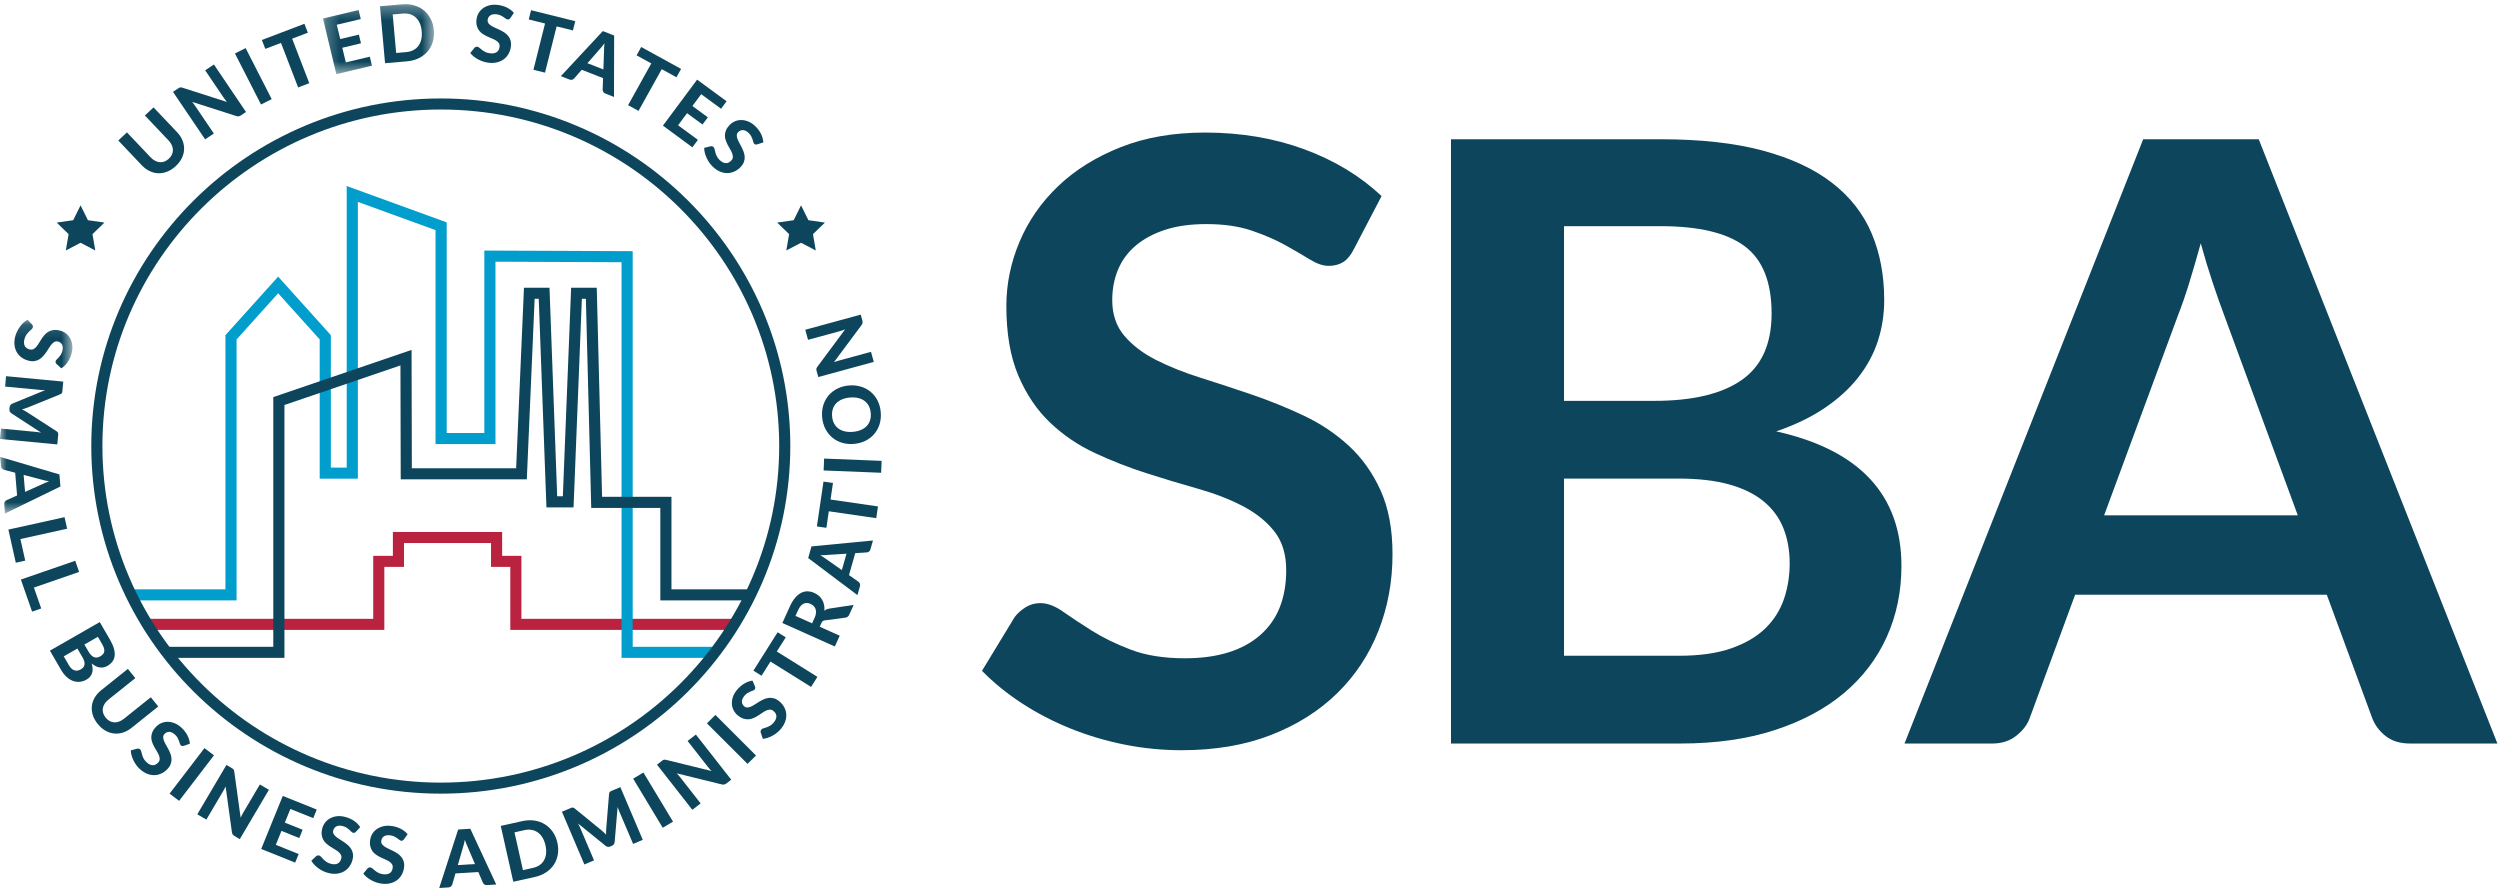 <?xml version="1.0" encoding="UTF-8" standalone="no"?>
<svg width="183px" height="65px" viewBox="0 0 183 65" version="1.1" xmlns="http://www.w3.org/2000/svg" xmlns:xlink="http://www.w3.org/1999/xlink">
    <!-- Generator: Sketch 41.2 (35397) - http://www.bohemiancoding.com/sketch -->
    <title>SBA Logo Color</title>
    <desc>Created with Sketch.</desc>
    <defs>
        <polygon id="path-1" points="0.021 0.139 0.021 14.326 5.3 14.326 5.3 0.139 0.021 0.139"></polygon>
        <polygon id="path-3" points="8.38 0.304 0.25 0.304 0.25 5.428 8.38 5.428 8.38 0.304"></polygon>
    </defs>
    <g id="Symbols" stroke="none" stroke-width="1" fill="none" fill-rule="evenodd">
        <g id="Header-Main-Nav-SBA-Blue" transform="translate(-149, -19)">
            <g id="Header-Main-Nav">
                <g id="SBA-Logo" transform="translate(149, 19)">
                    <g id="SBA-Horizontal_full-color">
                        <path d="M99.102,18.238 C98.876,18.687 98.614,19.003 98.317,19.187 C98.02,19.37 97.666,19.462 97.256,19.462 C96.846,19.462 96.385,19.304 95.872,18.988 C95.36,18.672 94.754,18.32 94.058,17.932 C93.36,17.545 92.545,17.193 91.612,16.877 C90.679,16.561 89.577,16.403 88.306,16.403 C87.157,16.403 86.158,16.54 85.307,16.816 C84.456,17.091 83.738,17.473 83.154,17.963 C82.569,18.452 82.133,19.039 81.846,19.722 C81.559,20.405 81.416,21.155 81.416,21.97 C81.416,23.01 81.708,23.877 82.293,24.57 C82.877,25.264 83.651,25.855 84.615,26.345 C85.578,26.834 86.676,27.273 87.906,27.66 C89.136,28.048 90.392,28.46 91.674,28.899 C92.955,29.338 94.211,29.847 95.442,30.428 C96.672,31.01 97.769,31.744 98.733,32.631 C99.696,33.518 100.47,34.604 101.055,35.889 C101.639,37.173 101.932,38.734 101.932,40.569 C101.932,42.568 101.588,44.439 100.901,46.182 C100.214,47.926 99.209,49.446 97.887,50.74 C96.564,52.036 94.949,53.055 93.042,53.799 C91.135,54.544 88.951,54.916 86.491,54.916 C85.076,54.916 83.682,54.778 82.308,54.503 C80.934,54.227 79.616,53.835 78.355,53.325 C77.094,52.816 75.915,52.204 74.818,51.49 C73.721,50.776 72.742,49.981 71.881,49.104 L74.28,45.158 C74.505,44.872 74.777,44.633 75.095,44.439 C75.413,44.245 75.766,44.148 76.156,44.148 C76.668,44.148 77.222,44.357 77.817,44.775 C78.412,45.193 79.114,45.658 79.924,46.167 C80.734,46.677 81.687,47.141 82.784,47.559 C83.881,47.977 85.199,48.186 86.737,48.186 C89.095,48.186 90.92,47.631 92.212,46.519 C93.504,45.408 94.15,43.812 94.15,41.731 C94.15,40.569 93.857,39.621 93.273,38.886 C92.689,38.152 91.915,37.536 90.951,37.036 C89.987,36.536 88.89,36.113 87.66,35.766 C86.429,35.42 85.179,35.043 83.907,34.634 C82.636,34.227 81.385,33.737 80.155,33.166 C78.925,32.595 77.827,31.851 76.864,30.933 C75.9,30.015 75.126,28.868 74.541,27.492 C73.957,26.115 73.665,24.417 73.665,22.398 C73.665,20.788 73.988,19.217 74.634,17.688 C75.28,16.158 76.223,14.802 77.464,13.619 C78.704,12.437 80.226,11.489 82.031,10.774 C83.835,10.061 85.896,9.703 88.213,9.703 C90.838,9.703 93.258,10.112 95.473,10.927 C97.687,11.743 99.573,12.885 101.132,14.353 L99.102,18.238" id="Fill-1" fill="#0D465C"></path>
                        <path d="M114.486,35.032 L114.486,48.002 L122.883,48.002 C124.421,48.002 125.708,47.819 126.743,47.452 C127.779,47.085 128.609,46.595 129.235,45.983 C129.86,45.372 130.311,44.658 130.588,43.842 C130.865,43.027 131.004,42.16 131.004,41.242 C131.004,40.284 130.849,39.422 130.542,38.657 C130.234,37.892 129.753,37.24 129.097,36.699 C128.44,36.159 127.6,35.746 126.574,35.46 C125.549,35.175 124.308,35.032 122.853,35.032 L114.486,35.032 Z M114.486,29.342 L121.1,29.342 C123.909,29.342 126.041,28.833 127.497,27.813 C128.953,26.793 129.681,25.172 129.681,22.949 C129.681,20.645 129.025,19.003 127.712,18.024 C126.4,17.045 124.349,16.556 121.561,16.556 L114.486,16.556 L114.486,29.342 Z M106.212,54.426 L106.212,10.193 L121.561,10.193 C124.472,10.193 126.959,10.468 129.019,11.019 C131.08,11.57 132.772,12.355 134.095,13.374 C135.417,14.394 136.386,15.628 137.001,17.076 C137.616,18.524 137.924,20.155 137.924,21.97 C137.924,23.01 137.77,24.005 137.463,24.953 C137.155,25.901 136.678,26.788 136.032,27.614 C135.386,28.44 134.566,29.189 133.572,29.862 C132.577,30.535 131.393,31.107 130.019,31.576 C136.13,32.942 139.185,36.226 139.185,41.426 C139.185,43.302 138.826,45.035 138.109,46.626 C137.391,48.217 136.345,49.588 134.971,50.74 C133.597,51.893 131.906,52.795 129.896,53.447 C127.886,54.101 125.59,54.426 123.006,54.426 L106.212,54.426 L106.212,54.426 Z" id="Fill-2" fill="#0D465C"></path>
                        <path d="M154.021,37.724 L168.2,37.724 L162.786,23.01 C162.54,22.358 162.269,21.588 161.972,20.7 C161.674,19.814 161.382,18.85 161.095,17.81 C160.807,18.85 160.526,19.819 160.249,20.716 C159.972,21.614 159.7,22.398 159.434,23.072 L154.021,37.724 Z M182.81,54.426 L176.412,54.426 C175.694,54.426 175.105,54.248 174.644,53.891 C174.183,53.534 173.849,53.091 173.644,52.56 L170.322,43.536 L151.898,43.536 L148.576,52.56 C148.412,53.03 148.089,53.458 147.607,53.845 C147.125,54.233 146.536,54.426 145.839,54.426 L139.41,54.426 L156.881,10.193 L165.339,10.193 L182.81,54.426 L182.81,54.426 Z" id="Fill-3" fill="#0D465C"></path>
                        <polyline id="Fill-4" fill="#BA233F" points="53.782 46.108 37.354 46.108 37.354 41.496 35.943 41.496 35.943 39.75 29.573 39.75 29.573 41.496 28.134 41.496 28.134 46.108 10.548 46.108 10.548 45.298 27.32 45.298 27.32 40.687 28.759 40.687 28.759 38.94 36.757 38.94 36.757 40.687 38.169 40.687 38.169 45.298 53.782 45.298 53.782 46.108"></polyline>
                        <g id="Group-9" transform="translate(0, 23.263)">
                            <mask id="mask-2" fill="white">
                                <use xlink:href="#path-1"></use>
                            </mask>
                            <g id="Clip-6"></g>
                            <path d="M4.147,3.388 C4.111,3.351 4.087,3.316 4.075,3.284 C4.062,3.252 4.061,3.214 4.073,3.172 C4.084,3.13 4.11,3.09 4.152,3.05 C4.193,3.011 4.239,2.963 4.29,2.909 C4.34,2.855 4.391,2.79 4.442,2.716 C4.492,2.642 4.532,2.55 4.562,2.44 C4.613,2.246 4.608,2.09 4.547,1.97 C4.486,1.85 4.385,1.772 4.244,1.735 C4.155,1.712 4.073,1.718 4.001,1.756 C3.927,1.794 3.858,1.85 3.792,1.925 C3.726,2 3.661,2.089 3.598,2.189 C3.535,2.29 3.469,2.393 3.398,2.498 C3.327,2.602 3.25,2.703 3.166,2.798 C3.083,2.894 2.988,2.974 2.883,3.039 C2.778,3.104 2.658,3.147 2.526,3.169 C2.393,3.191 2.241,3.179 2.071,3.134 C1.886,3.086 1.721,3.008 1.576,2.901 C1.431,2.794 1.314,2.664 1.226,2.512 C1.138,2.359 1.082,2.185 1.061,1.989 C1.038,1.793 1.057,1.582 1.117,1.357 C1.151,1.229 1.198,1.104 1.259,0.984 C1.319,0.863 1.388,0.75 1.466,0.644 C1.544,0.538 1.63,0.442 1.723,0.355 C1.816,0.268 1.914,0.196 2.015,0.139 L2.348,0.49 C2.372,0.518 2.39,0.551 2.401,0.59 C2.412,0.629 2.412,0.667 2.402,0.704 C2.389,0.754 2.356,0.802 2.304,0.848 C2.251,0.894 2.193,0.948 2.129,1.008 C2.065,1.069 2.001,1.143 1.938,1.228 C1.875,1.314 1.826,1.425 1.79,1.559 C1.738,1.754 1.743,1.916 1.805,2.047 C1.866,2.178 1.985,2.267 2.163,2.313 C2.266,2.34 2.356,2.336 2.434,2.3 C2.512,2.263 2.583,2.208 2.649,2.134 C2.715,2.059 2.778,1.972 2.838,1.87 C2.898,1.768 2.962,1.665 3.031,1.559 C3.099,1.454 3.173,1.353 3.255,1.257 C3.337,1.161 3.432,1.081 3.541,1.018 C3.649,0.956 3.775,0.914 3.916,0.895 C4.057,0.875 4.222,0.89 4.411,0.94 C4.563,0.98 4.702,1.048 4.828,1.145 C4.954,1.242 5.058,1.363 5.137,1.507 C5.217,1.652 5.268,1.817 5.29,2.003 C5.313,2.189 5.295,2.391 5.238,2.609 C5.173,2.852 5.075,3.068 4.944,3.256 C4.813,3.443 4.661,3.591 4.488,3.699 L4.147,3.388" id="Fill-5" fill="#0D465C" mask="url(#mask-2)"></path>
                            <path d="M1.842,6.634 C1.767,6.659 1.691,6.682 1.613,6.704 C1.688,6.74 1.76,6.778 1.83,6.817 C1.9,6.857 1.967,6.898 2.031,6.941 L4.148,8.31 C4.179,8.331 4.203,8.351 4.219,8.372 C4.236,8.393 4.247,8.415 4.254,8.438 C4.26,8.461 4.263,8.486 4.263,8.514 C4.262,8.542 4.26,8.575 4.256,8.614 L4.193,9.269 L0,8.871 L0.073,8.11 L2.648,8.354 C2.7,8.359 2.757,8.366 2.818,8.374 C2.879,8.383 2.942,8.393 3.007,8.405 L0.848,7 C0.728,6.923 0.675,6.816 0.688,6.68 L0.7,6.559 C0.706,6.492 0.728,6.435 0.765,6.386 C0.801,6.337 0.852,6.301 0.917,6.276 L3.312,5.293 C3.245,5.293 3.181,5.291 3.118,5.289 C3.055,5.287 2.997,5.284 2.943,5.278 L0.368,5.034 L0.441,4.273 L4.634,4.671 L4.571,5.326 C4.568,5.362 4.564,5.395 4.559,5.423 C4.554,5.452 4.546,5.477 4.536,5.498 C4.525,5.519 4.51,5.538 4.49,5.554 C4.469,5.571 4.442,5.586 4.408,5.6 L2.059,6.555 C1.988,6.583 1.916,6.609 1.842,6.634" id="Fill-7" fill="#0D465C" mask="url(#mask-2)"></path>
                            <path d="M1.73,11.501 L1.835,12.743 L3.081,12.184 C3.146,12.152 3.223,12.117 3.311,12.08 C3.4,12.042 3.494,12.005 3.596,11.968 C3.488,11.95 3.387,11.93 3.292,11.909 C3.198,11.888 3.117,11.867 3.047,11.846 L1.73,11.501 Z M0.364,14.326 L0.307,13.656 C0.301,13.581 0.313,13.519 0.345,13.469 C0.377,13.419 0.419,13.38 0.474,13.353 L1.251,13.004 L1.111,11.341 L0.286,11.126 C0.236,11.111 0.189,11.081 0.146,11.036 C0.102,10.992 0.077,10.933 0.071,10.86 L0.014,10.184 L4.349,11.465 L4.423,12.348 L0.364,14.326 L0.364,14.326 Z" id="Fill-8" fill="#0D465C" mask="url(#mask-2)"></path>
                        </g>
                        <polyline id="Fill-10" fill="#0D465C" points="1.494 39.458 1.847 41.039 1.156 41.191 0.613 38.765 4.725 37.856 4.914 38.702 1.494 39.458"></polyline>
                        <polyline id="Fill-11" fill="#0D465C" points="2.483 43.01 3.017 44.54 2.348 44.771 1.528 42.423 5.507 41.048 5.792 41.866 2.483 43.01"></polyline>
                        <path d="M6.179,47.179 L6.464,47.672 C6.525,47.776 6.588,47.865 6.653,47.936 C6.718,48.008 6.786,48.06 6.856,48.093 C6.926,48.126 7.002,48.139 7.082,48.132 C7.161,48.126 7.246,48.097 7.334,48.046 C7.425,47.994 7.495,47.938 7.545,47.877 C7.595,47.816 7.624,47.749 7.634,47.677 C7.643,47.605 7.634,47.526 7.608,47.439 C7.581,47.352 7.537,47.256 7.476,47.151 L7.164,46.614 L6.179,47.179 Z M5.665,47.474 L4.667,48.046 L5.04,48.688 C5.11,48.809 5.181,48.899 5.256,48.96 C5.33,49.02 5.405,49.06 5.481,49.079 C5.557,49.098 5.631,49.098 5.705,49.08 C5.778,49.063 5.848,49.035 5.916,48.997 C5.989,48.954 6.049,48.905 6.095,48.85 C6.141,48.794 6.171,48.731 6.184,48.659 C6.197,48.587 6.192,48.506 6.169,48.416 C6.146,48.326 6.101,48.224 6.036,48.111 L5.665,47.474 Z M3.654,47.628 L7.302,45.535 L8.05,46.823 C8.191,47.066 8.288,47.287 8.342,47.486 C8.396,47.685 8.412,47.864 8.391,48.021 C8.37,48.179 8.313,48.317 8.222,48.437 C8.13,48.556 8.009,48.659 7.86,48.744 C7.776,48.792 7.689,48.826 7.598,48.846 C7.506,48.866 7.412,48.87 7.315,48.858 C7.217,48.846 7.118,48.816 7.017,48.768 C6.914,48.72 6.813,48.652 6.71,48.564 C6.876,49.113 6.749,49.508 6.329,49.749 C6.174,49.838 6.014,49.89 5.847,49.907 C5.68,49.924 5.515,49.904 5.352,49.846 C5.19,49.788 5.032,49.692 4.882,49.557 C4.732,49.423 4.594,49.248 4.469,49.033 L3.654,47.628 L3.654,47.628 Z" id="Fill-12" fill="#0D465C"></path>
                        <path d="M7.735,52.532 C7.823,52.641 7.921,52.725 8.028,52.782 C8.136,52.84 8.247,52.871 8.364,52.877 C8.48,52.882 8.599,52.862 8.721,52.817 C8.844,52.771 8.965,52.7 9.085,52.603 L11.038,51.039 L11.585,51.713 L9.631,53.277 C9.432,53.437 9.224,53.551 9.006,53.621 C8.788,53.691 8.57,53.715 8.354,53.693 C8.137,53.671 7.927,53.603 7.721,53.487 C7.517,53.373 7.328,53.208 7.156,52.995 C6.983,52.783 6.862,52.564 6.792,52.339 C6.722,52.115 6.7,51.895 6.724,51.68 C6.749,51.465 6.819,51.259 6.934,51.062 C7.049,50.865 7.206,50.687 7.405,50.527 L9.358,48.963 L9.905,49.638 L7.951,51.202 C7.83,51.298 7.735,51.401 7.664,51.51 C7.592,51.619 7.548,51.73 7.528,51.844 C7.509,51.959 7.516,52.075 7.55,52.191 C7.583,52.308 7.645,52.421 7.735,52.532" id="Fill-13" fill="#0D465C"></path>
                        <path d="M13.462,54.592 C13.412,54.606 13.369,54.611 13.335,54.606 C13.3,54.602 13.267,54.585 13.234,54.555 C13.203,54.526 13.18,54.484 13.164,54.429 C13.148,54.374 13.129,54.311 13.104,54.241 C13.08,54.171 13.046,54.096 13.005,54.017 C12.963,53.937 12.9,53.859 12.817,53.781 C12.669,53.645 12.528,53.575 12.393,53.572 C12.258,53.57 12.141,53.621 12.042,53.727 C11.979,53.794 11.947,53.869 11.946,53.951 C11.945,54.033 11.962,54.12 11.997,54.213 C12.033,54.307 12.08,54.405 12.14,54.508 C12.199,54.611 12.259,54.718 12.319,54.83 C12.378,54.941 12.431,55.056 12.476,55.174 C12.521,55.292 12.548,55.413 12.555,55.536 C12.563,55.659 12.545,55.784 12.502,55.911 C12.458,56.038 12.377,56.165 12.257,56.293 C12.127,56.432 11.98,56.541 11.817,56.617 C11.654,56.693 11.484,56.735 11.306,56.74 C11.129,56.746 10.949,56.712 10.765,56.639 C10.581,56.565 10.403,56.449 10.232,56.291 C10.134,56.2 10.046,56.1 9.967,55.991 C9.889,55.881 9.821,55.767 9.764,55.648 C9.707,55.53 9.662,55.409 9.629,55.287 C9.596,55.164 9.578,55.045 9.575,54.929 L10.043,54.802 C10.08,54.794 10.118,54.794 10.157,54.803 C10.196,54.812 10.23,54.83 10.259,54.856 C10.297,54.891 10.324,54.943 10.34,55.011 C10.356,55.078 10.376,55.154 10.4,55.239 C10.423,55.324 10.458,55.415 10.505,55.51 C10.551,55.606 10.626,55.701 10.728,55.795 C10.876,55.933 11.023,56.006 11.167,56.014 C11.312,56.022 11.447,55.959 11.573,55.825 C11.645,55.747 11.684,55.666 11.688,55.581 C11.693,55.495 11.678,55.406 11.643,55.314 C11.608,55.221 11.56,55.124 11.498,55.024 C11.436,54.923 11.375,54.818 11.313,54.708 C11.252,54.599 11.198,54.486 11.151,54.369 C11.104,54.252 11.079,54.131 11.075,54.006 C11.07,53.881 11.092,53.752 11.142,53.618 C11.191,53.485 11.282,53.348 11.416,53.206 C11.522,53.092 11.649,53.002 11.794,52.937 C11.94,52.872 12.096,52.839 12.261,52.836 C12.427,52.835 12.597,52.868 12.773,52.936 C12.949,53.004 13.119,53.115 13.285,53.268 C13.47,53.44 13.615,53.628 13.72,53.831 C13.824,54.034 13.884,54.237 13.898,54.44 L13.462,54.592" id="Fill-14" fill="#0D465C"></path>
                        <polyline id="Fill-15" fill="#0D465C" points="13.111 58.622 12.414 58.094 14.966 54.761 15.664 55.289 13.111 58.622"></polyline>
                        <path d="M17.048,56.277 C17.069,56.292 17.086,56.31 17.099,56.33 C17.112,56.35 17.123,56.372 17.131,56.397 C17.138,56.421 17.145,56.452 17.15,56.488 L17.614,59.855 C17.644,59.789 17.675,59.724 17.708,59.662 C17.739,59.601 17.771,59.544 17.802,59.49 L19.022,57.424 L19.686,57.811 L17.553,61.424 L17.165,61.197 C17.107,61.163 17.063,61.125 17.034,61.083 C17.006,61.04 16.986,60.984 16.975,60.916 L16.515,57.571 C16.486,57.632 16.456,57.691 16.426,57.748 C16.395,57.805 16.366,57.858 16.338,57.906 L15.105,59.994 L14.442,59.607 L16.574,55.994 L16.969,56.226 C17.001,56.244 17.027,56.261 17.048,56.277" id="Fill-16" fill="#0D465C"></path>
                        <polyline id="Fill-17" fill="#0D465C" points="23.186 59.26 22.93 59.889 21.256 59.216 20.85 60.215 22.153 60.738 21.906 61.346 20.603 60.822 20.189 61.842 21.863 62.515 21.607 63.144 19.12 62.144 20.699 58.261 23.186 59.26"></polyline>
                        <path d="M26.055,60.885 C26.018,60.921 25.983,60.945 25.951,60.957 C25.918,60.97 25.881,60.97 25.838,60.959 C25.796,60.948 25.756,60.922 25.716,60.881 C25.676,60.839 25.629,60.793 25.574,60.743 C25.519,60.693 25.454,60.643 25.38,60.592 C25.305,60.542 25.212,60.502 25.102,60.473 C24.907,60.422 24.75,60.426 24.63,60.488 C24.51,60.548 24.431,60.648 24.394,60.788 C24.37,60.877 24.377,60.959 24.415,61.031 C24.453,61.104 24.509,61.173 24.585,61.239 C24.66,61.304 24.749,61.369 24.851,61.431 C24.952,61.493 25.056,61.56 25.161,61.63 C25.266,61.701 25.367,61.778 25.463,61.861 C25.559,61.944 25.639,62.037 25.705,62.142 C25.77,62.247 25.814,62.365 25.835,62.498 C25.857,62.63 25.846,62.781 25.801,62.95 C25.752,63.134 25.674,63.298 25.566,63.442 C25.459,63.586 25.328,63.702 25.175,63.79 C25.021,63.879 24.846,63.933 24.649,63.955 C24.453,63.977 24.241,63.958 24.014,63.898 C23.885,63.865 23.76,63.818 23.639,63.758 C23.517,63.698 23.404,63.63 23.297,63.552 C23.191,63.474 23.094,63.389 23.006,63.296 C22.919,63.203 22.846,63.107 22.789,63.006 L23.142,62.674 C23.17,62.65 23.204,62.633 23.242,62.622 C23.281,62.612 23.319,62.611 23.357,62.621 C23.407,62.634 23.456,62.667 23.502,62.718 C23.549,62.77 23.602,62.829 23.663,62.893 C23.724,62.956 23.798,63.02 23.885,63.082 C23.971,63.144 24.081,63.194 24.216,63.229 C24.413,63.281 24.577,63.276 24.708,63.215 C24.839,63.154 24.928,63.035 24.975,62.858 C25.003,62.756 24.998,62.666 24.962,62.589 C24.925,62.512 24.869,62.44 24.794,62.375 C24.72,62.309 24.631,62.246 24.529,62.187 C24.427,62.127 24.323,62.063 24.217,61.996 C24.111,61.928 24.009,61.854 23.913,61.773 C23.816,61.691 23.736,61.597 23.673,61.488 C23.61,61.381 23.568,61.256 23.549,61.116 C23.529,60.975 23.544,60.811 23.594,60.623 C23.634,60.472 23.703,60.334 23.8,60.208 C23.898,60.082 24.019,59.98 24.164,59.901 C24.309,59.821 24.475,59.771 24.663,59.748 C24.85,59.725 25.053,59.743 25.272,59.801 C25.517,59.865 25.734,59.962 25.922,60.093 C26.111,60.223 26.259,60.374 26.368,60.546 L26.055,60.885" id="Fill-18" fill="#0D465C"></path>
                        <path d="M29.57,61.439 C29.537,61.479 29.506,61.508 29.475,61.524 C29.445,61.54 29.407,61.545 29.363,61.54 C29.321,61.534 29.277,61.513 29.233,61.477 C29.188,61.441 29.135,61.401 29.075,61.358 C29.014,61.315 28.944,61.273 28.863,61.232 C28.783,61.191 28.686,61.163 28.573,61.148 C28.374,61.121 28.218,61.145 28.106,61.22 C27.994,61.296 27.929,61.405 27.909,61.548 C27.897,61.64 27.914,61.719 27.96,61.787 C28.007,61.854 28.072,61.915 28.155,61.971 C28.238,62.027 28.334,62.08 28.442,62.129 C28.551,62.179 28.662,62.232 28.775,62.289 C28.888,62.346 28.998,62.41 29.104,62.481 C29.209,62.551 29.301,62.634 29.378,62.73 C29.456,62.826 29.514,62.938 29.552,63.067 C29.591,63.196 29.598,63.346 29.574,63.52 C29.549,63.709 29.492,63.882 29.403,64.037 C29.314,64.194 29.199,64.324 29.058,64.431 C28.916,64.537 28.75,64.613 28.557,64.659 C28.364,64.705 28.152,64.712 27.92,64.681 C27.787,64.663 27.657,64.632 27.529,64.588 C27.402,64.544 27.28,64.49 27.165,64.425 C27.05,64.361 26.943,64.289 26.845,64.207 C26.746,64.126 26.662,64.039 26.593,63.946 L26.901,63.574 C26.927,63.546 26.958,63.525 26.995,63.509 C27.032,63.494 27.07,63.489 27.108,63.494 C27.16,63.501 27.212,63.528 27.265,63.573 C27.317,63.62 27.377,63.67 27.446,63.726 C27.515,63.782 27.596,63.836 27.689,63.887 C27.783,63.938 27.899,63.973 28.037,63.992 C28.238,64.019 28.4,63.994 28.523,63.918 C28.646,63.841 28.719,63.712 28.744,63.531 C28.758,63.426 28.742,63.337 28.697,63.265 C28.651,63.193 28.587,63.129 28.504,63.073 C28.422,63.017 28.326,62.966 28.218,62.919 C28.109,62.873 27.998,62.822 27.884,62.768 C27.77,62.714 27.661,62.653 27.554,62.584 C27.449,62.515 27.357,62.431 27.281,62.332 C27.205,62.232 27.148,62.114 27.112,61.977 C27.074,61.84 27.069,61.675 27.095,61.482 C27.116,61.328 27.167,61.182 27.248,61.046 C27.329,60.909 27.437,60.792 27.571,60.695 C27.705,60.599 27.864,60.528 28.047,60.483 C28.229,60.437 28.433,60.43 28.658,60.46 C28.909,60.494 29.136,60.564 29.34,60.67 C29.543,60.776 29.709,60.907 29.838,61.064 L29.57,61.439" id="Fill-19" fill="#0D465C"></path>
                        <path d="M33.514,63.323 L34.766,63.247 L34.233,61.996 C34.201,61.93 34.168,61.853 34.133,61.765 C34.097,61.676 34.062,61.581 34.026,61.479 C34.006,61.586 33.984,61.686 33.961,61.779 C33.937,61.872 33.914,61.954 33.891,62.022 L33.514,63.323 Z M36.324,64.747 L35.649,64.788 C35.573,64.792 35.511,64.778 35.461,64.745 C35.412,64.713 35.374,64.669 35.347,64.615 L35.014,63.834 L33.34,63.936 L33.105,64.751 C33.088,64.8 33.057,64.846 33.011,64.888 C32.965,64.931 32.906,64.954 32.832,64.959 L32.151,65 L33.538,60.719 L34.427,60.665 L36.324,64.747 L36.324,64.747 Z" id="Fill-20" fill="#0D465C"></path>
                        <path d="M39.928,61.875 C39.88,61.661 39.808,61.475 39.713,61.317 C39.618,61.158 39.505,61.032 39.372,60.936 C39.24,60.842 39.09,60.779 38.924,60.749 C38.758,60.719 38.579,60.725 38.386,60.767 L37.661,60.929 L38.28,63.693 L39.005,63.532 C39.197,63.489 39.363,63.42 39.501,63.323 C39.639,63.227 39.747,63.107 39.827,62.964 C39.906,62.821 39.954,62.658 39.973,62.475 C39.991,62.291 39.976,62.091 39.928,61.875 Z M40.8,61.682 C40.867,61.981 40.878,62.267 40.833,62.54 C40.788,62.813 40.694,63.06 40.55,63.282 C40.407,63.503 40.217,63.692 39.981,63.851 C39.744,64.01 39.469,64.124 39.153,64.194 L37.572,64.544 L36.656,60.456 L38.237,60.105 C38.553,60.035 38.851,60.023 39.133,60.067 C39.414,60.111 39.668,60.203 39.892,60.344 C40.117,60.484 40.308,60.668 40.465,60.896 C40.622,61.123 40.734,61.385 40.8,61.682 L40.8,61.682 Z" id="Fill-21" fill="#0D465C"></path>
                        <path d="M44.198,60.928 C44.255,60.981 44.312,61.037 44.368,61.095 C44.364,61.013 44.364,60.932 44.365,60.851 C44.367,60.771 44.372,60.693 44.379,60.617 L44.584,58.113 C44.587,58.076 44.594,58.046 44.605,58.022 C44.615,57.997 44.629,57.977 44.646,57.96 C44.663,57.943 44.684,57.929 44.709,57.916 C44.735,57.904 44.764,57.89 44.8,57.875 L45.41,57.618 L47.052,61.476 L46.344,61.774 L45.335,59.406 C45.315,59.357 45.294,59.305 45.273,59.247 C45.251,59.189 45.23,59.129 45.21,59.066 L44.994,61.624 C44.983,61.765 44.913,61.862 44.787,61.915 L44.675,61.963 C44.612,61.989 44.551,61.998 44.49,61.989 C44.429,61.98 44.373,61.953 44.32,61.908 L42.313,60.28 C42.344,60.338 42.373,60.395 42.401,60.451 C42.429,60.507 42.454,60.56 42.475,60.61 L43.483,62.978 L42.775,63.277 L41.133,59.419 L41.742,59.163 C41.776,59.148 41.807,59.136 41.834,59.127 C41.862,59.117 41.888,59.112 41.911,59.112 C41.935,59.111 41.959,59.116 41.983,59.125 C42.007,59.135 42.034,59.151 42.063,59.175 L44.024,60.775 C44.083,60.824 44.14,60.875 44.198,60.928" id="Fill-22" fill="#0D465C"></path>
                        <polyline id="Fill-23" fill="#0D465C" points="49.264 60.143 48.512 60.592 46.347 56.998 47.099 56.55 49.264 60.143"></polyline>
                        <path d="M48.531,55.64 C48.553,55.626 48.576,55.616 48.599,55.612 C48.622,55.607 48.647,55.606 48.673,55.608 C48.699,55.61 48.73,55.615 48.766,55.623 L52.083,56.438 C52.032,56.385 51.984,56.333 51.938,56.281 C51.892,56.228 51.85,56.178 51.812,56.129 L50.332,54.239 L50.938,53.769 L53.526,57.074 L53.171,57.349 C53.118,57.39 53.066,57.416 53.016,57.427 C52.966,57.438 52.906,57.436 52.838,57.421 L49.543,56.61 C49.589,56.659 49.633,56.709 49.675,56.758 C49.717,56.807 49.756,56.854 49.79,56.898 L51.287,58.809 L50.68,59.279 L48.092,55.974 L48.454,55.694 C48.483,55.671 48.508,55.653 48.531,55.64" id="Fill-24" fill="#0D465C"></path>
                        <polyline id="Fill-25" fill="#0D465C" points="55.341 55.302 54.719 55.917 51.747 52.949 52.368 52.334 55.341 55.302"></polyline>
                        <path d="M55.264,50.245 C55.281,50.294 55.288,50.335 55.286,50.37 C55.284,50.404 55.269,50.438 55.241,50.472 C55.213,50.505 55.173,50.531 55.118,50.55 C55.064,50.569 55.002,50.593 54.933,50.621 C54.865,50.65 54.792,50.687 54.714,50.734 C54.637,50.78 54.562,50.847 54.49,50.935 C54.362,51.09 54.3,51.234 54.306,51.368 C54.312,51.502 54.371,51.615 54.482,51.707 C54.554,51.766 54.631,51.793 54.714,51.789 C54.796,51.785 54.882,51.763 54.974,51.722 C55.065,51.681 55.161,51.627 55.26,51.562 C55.36,51.496 55.464,51.43 55.572,51.365 C55.681,51.299 55.793,51.239 55.909,51.188 C56.024,51.135 56.144,51.101 56.267,51.086 C56.389,51.071 56.516,51.081 56.646,51.116 C56.776,51.152 56.909,51.224 57.045,51.336 C57.193,51.457 57.31,51.596 57.397,51.753 C57.484,51.91 57.536,52.077 57.552,52.252 C57.569,52.427 57.546,52.609 57.484,52.796 C57.421,52.983 57.316,53.167 57.167,53.347 C57.083,53.449 56.988,53.543 56.882,53.627 C56.777,53.712 56.667,53.786 56.551,53.85 C56.436,53.914 56.318,53.966 56.196,54.006 C56.075,54.047 55.957,54.072 55.841,54.082 L55.685,53.625 C55.675,53.59 55.673,53.551 55.679,53.512 C55.685,53.472 55.701,53.438 55.726,53.408 C55.759,53.368 55.809,53.338 55.876,53.317 C55.942,53.298 56.018,53.273 56.101,53.245 C56.185,53.216 56.274,53.175 56.367,53.123 C56.46,53.071 56.551,52.992 56.64,52.885 C56.769,52.729 56.833,52.579 56.832,52.434 C56.83,52.29 56.759,52.16 56.617,52.044 C56.535,51.977 56.451,51.944 56.365,51.944 C56.279,51.945 56.191,51.966 56.1,52.006 C56.009,52.046 55.915,52.1 55.818,52.167 C55.72,52.235 55.619,52.302 55.513,52.37 C55.406,52.438 55.296,52.498 55.182,52.552 C55.068,52.606 54.947,52.638 54.822,52.65 C54.697,52.662 54.566,52.648 54.429,52.607 C54.293,52.566 54.149,52.484 53.998,52.361 C53.877,52.262 53.779,52.142 53.705,52.001 C53.631,51.861 53.588,51.709 53.576,51.544 C53.564,51.38 53.586,51.209 53.644,51.03 C53.702,50.852 53.802,50.675 53.946,50.501 C54.107,50.307 54.287,50.151 54.484,50.035 C54.682,49.919 54.882,49.848 55.084,49.821 L55.264,50.245" id="Fill-26" fill="#0D465C"></path>
                        <polyline id="Fill-27" fill="#0D465C" points="56.922 46.282 57.517 46.654 56.862 47.69 59.835 49.546 59.371 50.282 56.398 48.427 55.744 49.463 55.149 49.092 56.922 46.282"></polyline>
                        <path d="M59.445,45.628 L59.629,45.223 C59.687,45.095 59.721,44.977 59.73,44.869 C59.74,44.762 59.729,44.665 59.699,44.58 C59.668,44.495 59.621,44.42 59.556,44.357 C59.491,44.295 59.412,44.243 59.321,44.201 C59.139,44.12 58.971,44.117 58.816,44.192 C58.66,44.267 58.527,44.428 58.416,44.674 L58.23,45.084 L59.445,45.628 Z M60.004,45.878 L61.468,46.534 L61.11,47.323 L57.269,45.604 L57.813,44.403 C57.934,44.137 58.064,43.921 58.206,43.756 C58.347,43.592 58.495,43.471 58.648,43.394 C58.802,43.317 58.96,43.281 59.122,43.286 C59.284,43.291 59.447,43.331 59.612,43.404 C59.738,43.461 59.851,43.533 59.949,43.62 C60.046,43.707 60.126,43.806 60.189,43.916 C60.251,44.026 60.296,44.147 60.323,44.28 C60.35,44.412 60.356,44.553 60.342,44.703 C60.393,44.665 60.448,44.632 60.509,44.605 C60.569,44.578 60.634,44.56 60.704,44.549 L62.489,44.278 L62.166,44.991 C62.106,45.124 62.011,45.198 61.882,45.212 L60.375,45.411 C60.315,45.42 60.267,45.438 60.229,45.465 C60.192,45.491 60.157,45.539 60.125,45.609 L60.004,45.878 L60.004,45.878 Z" id="Fill-28" fill="#0D465C"></path>
                        <path d="M61.623,41.731 L61.964,40.531 L60.6,40.618 C60.528,40.626 60.443,40.632 60.348,40.636 C60.252,40.64 60.15,40.642 60.042,40.641 C60.136,40.696 60.224,40.75 60.305,40.803 C60.386,40.855 60.455,40.903 60.512,40.948 L61.623,41.731 Z M63.901,39.563 L63.717,40.21 C63.697,40.282 63.663,40.336 63.616,40.372 C63.568,40.408 63.514,40.429 63.454,40.436 L62.603,40.491 L62.147,42.097 L62.843,42.587 C62.884,42.618 62.918,42.663 62.943,42.719 C62.967,42.776 62.97,42.84 62.95,42.911 L62.765,43.563 L59.159,40.849 L59.401,39.996 L63.901,39.563 L63.901,39.563 Z" id="Fill-29" fill="#0D465C"></path>
                        <polyline id="Fill-30" fill="#0D465C" points="60.279 35.253 60.974 35.355 60.796 36.566 64.268 37.071 64.142 37.93 60.669 37.426 60.491 38.637 59.796 38.535 60.279 35.253"></polyline>
                        <polyline id="Fill-31" fill="#0D465C" points="64.534 33.735 64.499 34.606 60.29 34.439 60.325 33.567 64.534 33.735"></polyline>
                        <path d="M62.216,29.099 C61.996,29.118 61.802,29.163 61.632,29.236 C61.463,29.308 61.322,29.404 61.208,29.523 C61.095,29.642 61.013,29.781 60.962,29.941 C60.91,30.1 60.893,30.278 60.91,30.474 C60.927,30.669 60.974,30.842 61.053,30.992 C61.131,31.142 61.236,31.266 61.367,31.364 C61.499,31.462 61.654,31.532 61.834,31.575 C62.013,31.617 62.213,31.629 62.433,31.611 C62.655,31.591 62.85,31.546 63.02,31.473 C63.189,31.401 63.33,31.305 63.442,31.187 C63.554,31.068 63.636,30.928 63.687,30.768 C63.739,30.606 63.756,30.428 63.739,30.233 C63.722,30.037 63.675,29.865 63.597,29.716 C63.519,29.567 63.414,29.444 63.283,29.346 C63.153,29.248 62.997,29.177 62.818,29.135 C62.639,29.092 62.438,29.08 62.216,29.099 Z M62.14,28.216 C62.447,28.19 62.736,28.217 63.007,28.297 C63.278,28.378 63.517,28.503 63.724,28.674 C63.931,28.844 64.1,29.056 64.232,29.31 C64.363,29.563 64.443,29.85 64.471,30.17 C64.498,30.491 64.469,30.786 64.383,31.059 C64.296,31.331 64.166,31.569 63.991,31.773 C63.816,31.977 63.602,32.142 63.349,32.267 C63.096,32.392 62.816,32.467 62.509,32.493 C62.202,32.52 61.914,32.493 61.644,32.412 C61.374,32.332 61.135,32.206 60.928,32.034 C60.721,31.863 60.552,31.65 60.42,31.397 C60.289,31.143 60.209,30.857 60.181,30.536 C60.154,30.216 60.183,29.92 60.269,29.648 C60.356,29.376 60.487,29.138 60.662,28.935 C60.838,28.732 61.052,28.567 61.304,28.443 C61.557,28.318 61.835,28.242 62.14,28.216 L62.14,28.216 Z" id="Fill-32" fill="#0D465C"></path>
                        <path d="M59.757,27.067 C59.753,27.041 59.753,27.017 59.757,26.993 C59.762,26.971 59.77,26.948 59.782,26.924 C59.794,26.901 59.81,26.874 59.832,26.845 L61.863,24.112 C61.794,24.138 61.726,24.163 61.66,24.184 C61.594,24.207 61.531,24.226 61.471,24.242 L59.148,24.876 L58.945,24.138 L63.006,23.03 L63.125,23.462 C63.143,23.527 63.148,23.584 63.138,23.635 C63.129,23.685 63.104,23.739 63.064,23.796 L61.046,26.51 C61.11,26.487 61.173,26.465 61.235,26.445 C61.296,26.426 61.354,26.408 61.409,26.394 L63.757,25.753 L63.961,26.491 L59.899,27.599 L59.777,27.159 C59.768,27.123 59.761,27.093 59.757,27.067" id="Fill-33" fill="#0D465C"></path>
                        <path d="M12.362,11.614 C12.465,11.518 12.541,11.414 12.59,11.303 C12.639,11.192 12.662,11.079 12.658,10.963 C12.655,10.847 12.625,10.73 12.57,10.613 C12.515,10.496 12.434,10.381 12.327,10.269 L10.606,8.455 L11.239,7.861 L12.961,9.675 C13.136,9.859 13.268,10.057 13.354,10.268 C13.441,10.479 13.482,10.693 13.477,10.909 C13.473,11.126 13.42,11.34 13.321,11.552 C13.222,11.764 13.072,11.964 12.872,12.152 C12.672,12.339 12.463,12.477 12.243,12.563 C12.024,12.65 11.805,12.69 11.587,12.682 C11.37,12.675 11.158,12.622 10.952,12.523 C10.745,12.425 10.554,12.283 10.379,12.098 L8.657,10.284 L9.291,9.689 L11.012,11.504 C11.118,11.616 11.229,11.703 11.343,11.764 C11.458,11.826 11.573,11.862 11.69,11.872 C11.805,11.883 11.92,11.867 12.035,11.824 C12.149,11.782 12.258,11.712 12.362,11.614" id="Fill-34" fill="#0D465C"></path>
                        <path d="M13.124,6.421 C13.148,6.409 13.171,6.401 13.195,6.398 C13.218,6.395 13.243,6.396 13.269,6.399 C13.295,6.403 13.325,6.41 13.36,6.421 L16.613,7.464 C16.565,7.407 16.521,7.351 16.479,7.296 C16.436,7.241 16.398,7.188 16.363,7.137 L15.019,5.148 L15.657,4.721 L18.008,8.197 L17.635,8.447 C17.579,8.484 17.525,8.507 17.474,8.514 C17.423,8.522 17.364,8.515 17.297,8.495 L14.066,7.459 C14.109,7.512 14.149,7.564 14.188,7.616 C14.227,7.668 14.262,7.717 14.293,7.763 L15.653,9.773 L15.014,10.2 L12.663,6.724 L13.044,6.47 C13.074,6.449 13.101,6.433 13.124,6.421" id="Fill-35" fill="#0D465C"></path>
                        <polyline id="Fill-36" fill="#0D465C" points="19.889 7.255 19.107 7.65 17.199 3.916 17.98 3.521 19.889 7.255"></polyline>
                        <polyline id="Fill-37" fill="#0D465C" points="22.284 1.741 22.535 2.393 21.385 2.831 22.639 6.09 21.823 6.401 20.569 3.141 19.42 3.578 19.169 2.926 22.284 1.741"></polyline>
                        <g id="Group-41" transform="translate(23.391, 0)">
                            <mask id="mask-4" fill="white">
                                <use xlink:href="#path-3"></use>
                            </mask>
                            <g id="Clip-39"></g>
                            <polyline id="Fill-38" fill="#0D465C" mask="url(#mask-4)" points="2.859 0.734 3.018 1.394 1.261 1.811 1.513 2.858 2.879 2.534 3.033 3.171 1.666 3.496 1.923 4.566 3.679 4.149 3.837 4.809 1.229 5.428 0.25 1.354 2.859 0.734"></polyline>
                            <path d="M7.479,2.289 C7.46,2.07 7.413,1.876 7.34,1.707 C7.266,1.538 7.17,1.397 7.051,1.286 C6.933,1.175 6.793,1.094 6.632,1.042 C6.471,0.991 6.292,0.974 6.095,0.991 L5.355,1.057 L5.607,3.878 L6.348,3.812 C6.544,3.795 6.717,3.747 6.867,3.669 C7.016,3.591 7.139,3.487 7.237,3.355 C7.333,3.224 7.403,3.069 7.446,2.889 C7.488,2.709 7.499,2.509 7.479,2.289 Z M8.37,2.21 C8.397,2.515 8.371,2.8 8.29,3.065 C8.21,3.33 8.084,3.563 7.913,3.764 C7.741,3.964 7.528,4.128 7.273,4.255 C7.019,4.382 6.73,4.459 6.408,4.488 L4.795,4.631 L4.422,0.458 L6.035,0.315 C6.357,0.287 6.654,0.313 6.928,0.393 C7.201,0.473 7.44,0.597 7.644,0.766 C7.849,0.934 8.014,1.141 8.14,1.387 C8.266,1.633 8.343,1.907 8.37,2.21 L8.37,2.21 Z" id="Fill-40" fill="#0D465C" mask="url(#mask-4)"></path>
                        </g>
                        <path d="M37.356,1.322 C37.324,1.363 37.292,1.391 37.262,1.408 C37.232,1.425 37.195,1.431 37.151,1.426 C37.108,1.42 37.064,1.401 37.019,1.365 C36.974,1.33 36.92,1.291 36.859,1.249 C36.797,1.207 36.726,1.167 36.645,1.127 C36.564,1.088 36.467,1.062 36.353,1.048 C36.154,1.025 35.998,1.052 35.888,1.129 C35.777,1.207 35.714,1.317 35.697,1.46 C35.686,1.552 35.705,1.631 35.752,1.698 C35.8,1.764 35.866,1.825 35.95,1.879 C36.034,1.934 36.131,1.984 36.241,2.032 C36.35,2.08 36.462,2.131 36.576,2.186 C36.69,2.241 36.801,2.303 36.908,2.371 C37.015,2.44 37.108,2.521 37.188,2.616 C37.267,2.71 37.327,2.821 37.368,2.949 C37.408,3.077 37.418,3.228 37.398,3.402 C37.376,3.591 37.322,3.765 37.236,3.922 C37.15,4.08 37.038,4.213 36.898,4.322 C36.759,4.431 36.593,4.51 36.401,4.559 C36.21,4.609 35.997,4.62 35.765,4.593 C35.632,4.577 35.501,4.549 35.373,4.507 C35.244,4.464 35.122,4.412 35.005,4.351 C34.889,4.289 34.781,4.218 34.681,4.138 C34.581,4.059 34.496,3.974 34.425,3.882 L34.726,3.504 C34.751,3.476 34.782,3.454 34.819,3.438 C34.856,3.422 34.893,3.416 34.932,3.421 C34.984,3.427 35.037,3.452 35.09,3.497 C35.143,3.542 35.204,3.592 35.274,3.646 C35.343,3.701 35.425,3.753 35.52,3.803 C35.614,3.852 35.731,3.885 35.869,3.901 C36.071,3.925 36.233,3.897 36.354,3.818 C36.475,3.739 36.546,3.609 36.568,3.427 C36.58,3.323 36.563,3.234 36.515,3.162 C36.468,3.091 36.403,3.029 36.32,2.974 C36.237,2.92 36.14,2.871 36.03,2.826 C35.921,2.781 35.808,2.733 35.694,2.681 C35.579,2.629 35.469,2.569 35.361,2.502 C35.254,2.436 35.161,2.353 35.083,2.255 C35.005,2.157 34.946,2.04 34.907,1.903 C34.867,1.767 34.859,1.602 34.882,1.409 C34.9,1.254 34.948,1.108 35.027,0.97 C35.105,0.832 35.211,0.713 35.343,0.614 C35.476,0.515 35.633,0.441 35.815,0.393 C35.997,0.344 36.2,0.333 36.425,0.359 C36.677,0.388 36.906,0.454 37.111,0.556 C37.316,0.659 37.485,0.787 37.616,0.942 L37.356,1.322" id="Fill-42" fill="#0D465C"></path>
                        <polyline id="Fill-43" fill="#0D465C" points="42.109 1.551 41.939 2.228 40.745 1.932 39.895 5.319 39.047 5.108 39.897 1.721 38.703 1.425 38.873 0.747 42.109 1.551"></polyline>
                        <path d="M43.001,4.627 L44.168,5.083 L44.215,3.724 C44.214,3.652 44.217,3.568 44.222,3.473 C44.228,3.378 44.236,3.277 44.247,3.17 C44.183,3.258 44.121,3.34 44.06,3.414 C43.999,3.489 43.944,3.552 43.894,3.605 L43.001,4.627 Z M44.944,7.096 L44.315,6.85 C44.244,6.823 44.193,6.784 44.163,6.733 C44.132,6.683 44.116,6.628 44.114,6.567 L44.144,5.719 L42.583,5.109 L42.023,5.749 C41.988,5.787 41.94,5.816 41.881,5.835 C41.821,5.854 41.757,5.85 41.689,5.823 L41.054,5.575 L44.127,2.275 L44.956,2.6 L44.944,7.096 L44.944,7.096 Z" id="Fill-44" fill="#0D465C"></path>
                        <polyline id="Fill-45" fill="#0D465C" points="49.856 5.045 49.516 5.656 48.439 5.064 46.74 8.118 45.976 7.698 47.674 4.643 46.597 4.051 46.937 3.44 49.856 5.045"></polyline>
                        <polyline id="Fill-46" fill="#0D465C" points="53.186 7.414 52.781 7.96 51.328 6.893 50.685 7.759 51.815 8.589 51.423 9.116 50.293 8.285 49.636 9.17 51.088 10.238 50.682 10.783 48.526 9.197 51.029 5.829 53.186 7.414"></polyline>
                        <path d="M55.437,10.566 C55.386,10.579 55.344,10.583 55.31,10.578 C55.275,10.573 55.242,10.555 55.211,10.525 C55.18,10.495 55.157,10.452 55.143,10.397 C55.128,10.341 55.109,10.278 55.087,10.208 C55.064,10.137 55.032,10.062 54.992,9.981 C54.952,9.901 54.89,9.822 54.809,9.742 C54.664,9.603 54.524,9.53 54.39,9.525 C54.255,9.519 54.137,9.568 54.036,9.672 C53.971,9.738 53.937,9.812 53.934,9.894 C53.931,9.976 53.947,10.064 53.981,10.158 C54.014,10.252 54.06,10.351 54.117,10.455 C54.175,10.559 54.232,10.667 54.289,10.78 C54.347,10.893 54.396,11.009 54.439,11.128 C54.482,11.247 54.506,11.368 54.512,11.491 C54.517,11.614 54.497,11.739 54.451,11.865 C54.404,11.99 54.32,12.117 54.198,12.242 C54.064,12.379 53.915,12.484 53.75,12.557 C53.586,12.63 53.415,12.668 53.238,12.67 C53.061,12.672 52.881,12.634 52.698,12.558 C52.516,12.48 52.341,12.361 52.173,12.199 C52.077,12.106 51.991,12.004 51.915,11.893 C51.838,11.782 51.773,11.667 51.718,11.547 C51.664,11.427 51.621,11.306 51.591,11.182 C51.56,11.059 51.545,10.94 51.544,10.824 L52.015,10.707 C52.052,10.699 52.09,10.7 52.129,10.71 C52.168,10.72 52.201,10.738 52.229,10.764 C52.267,10.801 52.293,10.853 52.307,10.921 C52.322,10.989 52.34,11.065 52.362,11.151 C52.384,11.236 52.417,11.327 52.462,11.424 C52.506,11.52 52.579,11.617 52.679,11.713 C52.824,11.854 52.97,11.93 53.114,11.941 C53.259,11.951 53.395,11.891 53.523,11.76 C53.597,11.684 53.637,11.604 53.643,11.518 C53.65,11.434 53.637,11.344 53.604,11.25 C53.571,11.157 53.524,11.06 53.465,10.958 C53.405,10.856 53.346,10.75 53.286,10.639 C53.227,10.528 53.176,10.414 53.132,10.296 C53.087,10.178 53.064,10.057 53.062,9.932 C53.061,9.806 53.085,9.678 53.138,9.545 C53.19,9.413 53.284,9.278 53.42,9.138 C53.529,9.026 53.657,8.939 53.804,8.877 C53.951,8.815 54.107,8.785 54.273,8.787 C54.438,8.788 54.608,8.825 54.783,8.896 C54.957,8.968 55.125,9.082 55.288,9.239 C55.47,9.414 55.611,9.605 55.711,9.811 C55.811,10.016 55.866,10.22 55.876,10.423 L55.437,10.566" id="Fill-47" fill="#0D465C"></path>
                        <polyline id="Fill-48" fill="#009DCD" points="52.352 48.155 45.498 48.155 45.498 19.195 36.269 19.156 36.269 32.508 31.882 32.508 31.882 16.845 26.195 14.778 26.195 35.039 23.402 35.039 23.402 24.846 20.36 21.467 17.318 24.846 17.318 43.949 9.571 43.949 9.571 43.137 16.502 43.137 16.502 24.535 20.36 20.25 24.218 24.535 24.218 34.227 25.379 34.227 25.379 13.617 32.698 16.278 32.698 31.696 35.453 31.696 35.453 18.341 46.314 18.386 46.314 47.344 52.352 47.344 52.352 48.155"></polyline>
                        <polyline id="Fill-49" fill="#0D465C" points="20.821 48.155 12.079 48.155 12.079 47.344 20.005 47.344 20.005 29.066 30.127 25.613 30.147 34.277 37.781 34.277 38.354 21.062 40.223 21.062 40.786 36.328 41.2 36.328 41.807 21.062 43.682 21.062 44.073 36.367 49.151 36.367 49.151 43.137 54.878 43.137 54.878 43.949 48.335 43.949 48.335 37.179 43.278 37.179 42.886 21.874 42.592 21.874 41.984 37.14 39.999 37.14 39.436 21.874 39.136 21.874 38.563 35.089 29.333 35.089 29.313 26.749 20.821 29.645 20.821 48.155"></polyline>
                        <path d="M32.267,8.017 C18.609,8.017 7.497,19.068 7.497,32.652 C7.497,46.236 18.609,57.287 32.267,57.287 C45.925,57.287 57.037,46.236 57.037,32.652 C57.037,19.068 45.925,8.017 32.267,8.017 Z M32.267,58.096 C18.16,58.096 6.682,46.682 6.682,32.652 C6.682,18.622 18.16,7.207 32.267,7.207 C46.374,7.207 57.851,18.622 57.851,32.652 C57.851,46.682 46.374,58.096 32.267,58.096 L32.267,58.096 Z" id="Fill-50" fill="#0D465C"></path>
                        <polyline id="Fill-51" fill="#0D465C" points="5.897 15.031 6.437 16.119 7.644 16.293 6.77 17.14 6.976 18.335 5.897 17.771 4.817 18.335 5.023 17.14 4.15 16.293 5.357 16.119 5.897 15.031"></polyline>
                        <polyline id="Fill-52" fill="#0D465C" points="58.637 15.031 59.176 16.119 60.384 16.293 59.51 17.14 59.716 18.335 58.637 17.771 57.557 18.335 57.763 17.14 56.89 16.293 58.097 16.119 58.637 15.031"></polyline>
                    </g>
                </g>
            </g>
        </g>
    </g>
</svg>